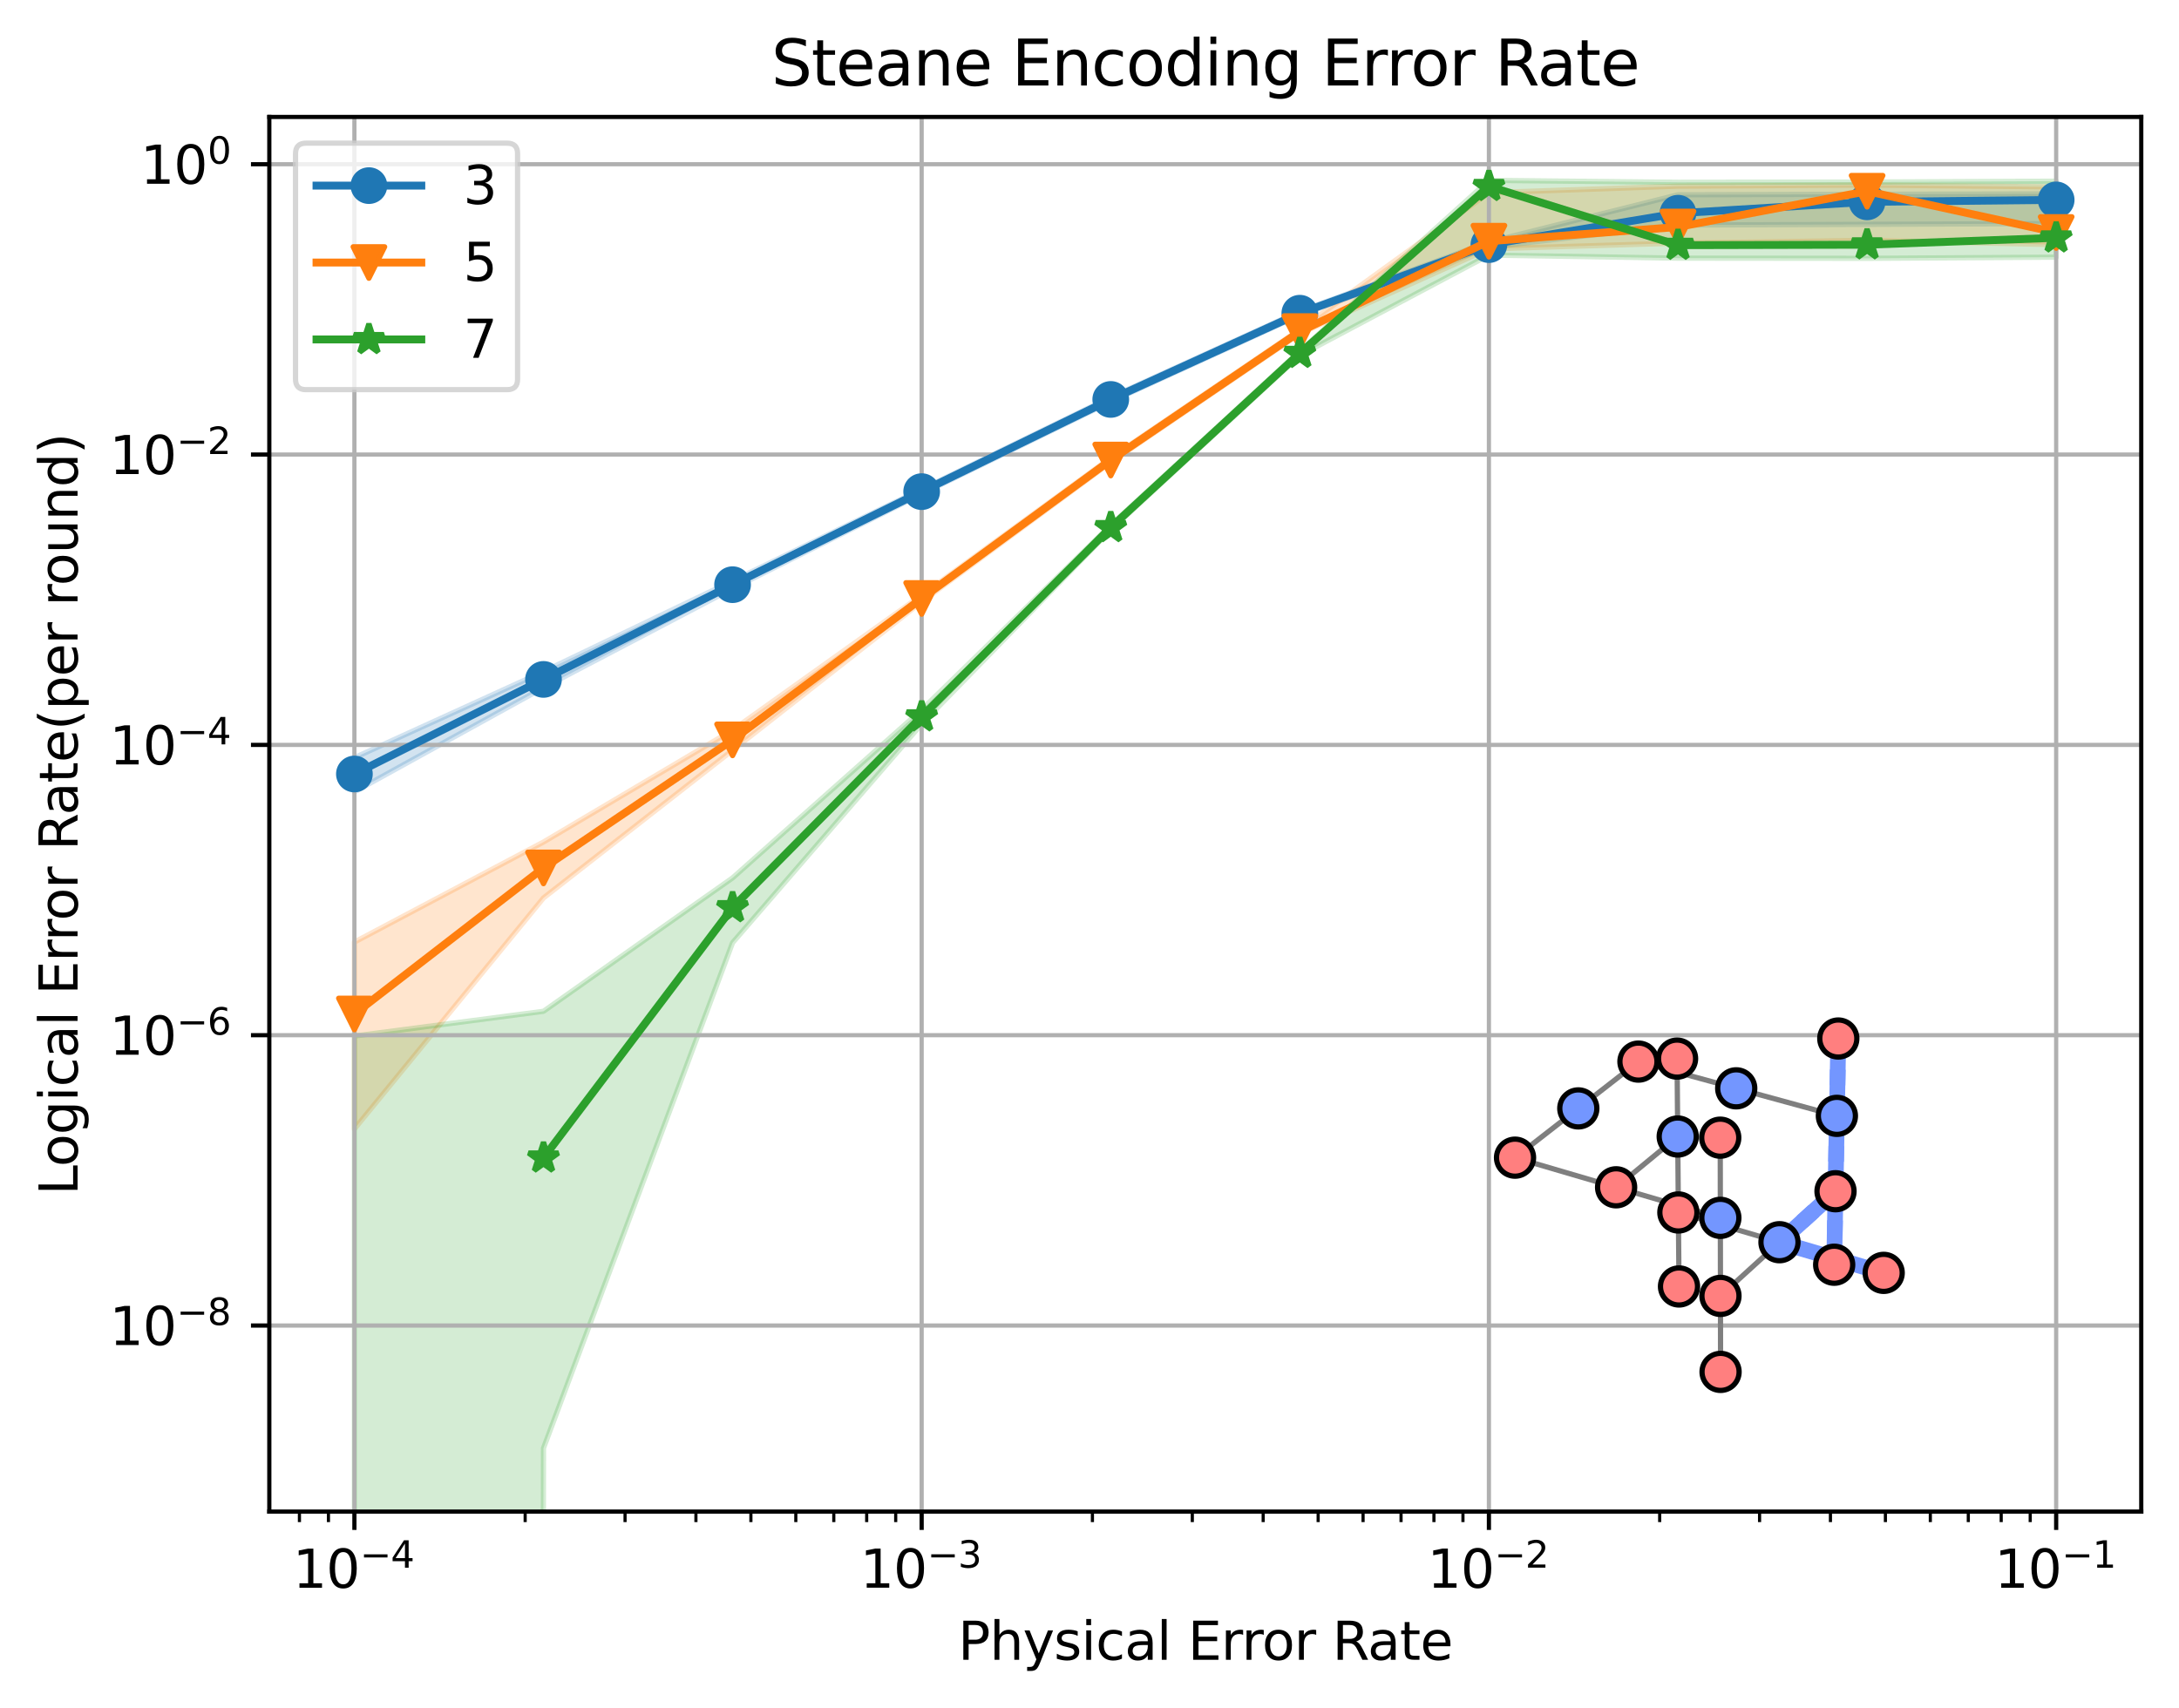 <?xml version="1.0" encoding="utf-8" standalone="no"?>
<!DOCTYPE svg PUBLIC "-//W3C//DTD SVG 1.1//EN"
  "http://www.w3.org/Graphics/SVG/1.1/DTD/svg11.dtd">
<svg xmlns:xlink="http://www.w3.org/1999/xlink" width="415.698pt" height="325.986pt" viewBox="0 0 415.698 325.986" xmlns="http://www.w3.org/2000/svg" version="1.1">
 <defs>
  <style type="text/css">*{stroke-linejoin: round; stroke-linecap: butt}</style>
 </defs>
 <g id="figure_1">
  <g id="patch_1">
   <path d="M 0 325.986 
L 415.698 325.986 
L 415.698 0 
L 0 0 
z
" style="fill: #ffffff"/>
  </g>
  <g id="axes_1">
   <g id="patch_2">
    <path d="M 51.378 288.43 
L 408.498 288.43 
L 408.498 22.318 
L 51.378 22.318 
z
" style="fill: #ffffff"/>
   </g>
   <g id="FillBetweenPolyCollection_1">
    <defs>
     <path id="m263c4ee869" d="M 67.611 -181.411 
L 67.611 -174.892 
L 103.684 -194.777 
L 139.756 -213.688 
L 175.829 -231.724 
L 211.902 -249.334 
L 247.974 -265.84 
L 284.047 -278.83 
L 320.12 -283.041 
L 356.193 -283.174 
L 392.265 -283.325 
L 392.265 -288.996 
L 392.265 -288.996 
L 356.193 -288.918 
L 320.12 -288.818 
L 284.047 -279.823 
L 247.974 -266.603 
L 211.902 -250.2 
L 175.829 -232.626 
L 139.756 -215.14 
L 103.684 -197.851 
L 67.611 -181.411 
z
" style="stroke: #1f77b4; stroke-opacity: 0.2"/>
    </defs>
    <g clip-path="url(#p5a3a82eb68)">
     <use xlink:href="#m263c4ee869" x="0" y="325.986" style="fill: #1f77b4; fill-opacity: 0.2; stroke: #1f77b4; stroke-opacity: 0.2"/>
    </g>
   </g>
   <g id="FillBetweenPolyCollection_2">
    <defs>
     <path id="maf00b4631d" d="M 67.611 -146.22 
L 67.611 -110.567 
L 103.684 -154.649 
L 139.756 -182.833 
L 175.829 -211.16 
L 211.902 -237.756 
L 247.974 -262.312 
L 284.047 -278.512 
L 320.12 -279.594 
L 356.193 -280.122 
L 392.265 -279.302 
L 392.265 -290.326 
L 392.265 -290.326 
L 356.193 -290.659 
L 320.12 -290.464 
L 284.047 -289.221 
L 247.974 -263.121 
L 211.902 -238.655 
L 175.829 -212.416 
L 139.756 -186.681 
L 103.684 -165.318 
L 67.611 -146.22 
z
" style="stroke: #ff7f0e; stroke-opacity: 0.2"/>
    </defs>
    <g clip-path="url(#p5a3a82eb68)">
     <use xlink:href="#maf00b4631d" x="0" y="325.986" style="fill: #ff7f0e; fill-opacity: 0.2; stroke: #ff7f0e; stroke-opacity: 0.2"/>
    </g>
   </g>
   <g id="FillBetweenPolyCollection_3">
    <path d="M 67.611 197.684 
L 67.611 27729.94 
L 103.684 276.334 
L 139.756 179.887 
L 175.829 138.139 
L 211.902 101.109 
L 247.974 67.82 
L 284.047 48.669 
L 320.12 49.26 
L 356.193 49.296 
L 392.265 49.072 
L 392.265 34.568 
L 392.265 34.568 
L 356.193 34.735 
L 320.12 34.782 
L 284.047 34.414 
L 247.974 66.996 
L 211.902 100.202 
L 175.829 135.432 
L 139.756 167.515 
L 103.684 192.965 
L 67.611 197.684 
z
" clip-path="url(#p5a3a82eb68)" style="fill: #2ca02c; fill-opacity: 0.2; stroke: #2ca02c; stroke-opacity: 0.2"/>
   </g>
   <g id="matplotlib.axis_1">
    <g id="xtick_1">
     <g id="line2d_1">
      <path d="M 67.611 288.43 
L 67.611 22.318 
" clip-path="url(#p5a3a82eb68)" style="fill: none; stroke: #b0b0b0; stroke-width: 0.8; stroke-linecap: square"/>
     </g>
     <g id="line2d_2">
      <defs>
       <path id="mf3f5ebdec3" d="M 0 0 
L 0 3.5 
" style="stroke: #000000; stroke-width: 0.8"/>
      </defs>
      <g>
       <use xlink:href="#mf3f5ebdec3" x="67.611" y="288.43" style="stroke: #000000; stroke-width: 0.8"/>
      </g>
     </g>
     <g id="text_1">
      <!-- $\mathdefault{10^{-4}}$ -->
      <g transform="translate(55.861 303.029) scale(0.1 -0.1)">
       <defs>
        <path id="DejaVuSans-31" d="M 794 531 
L 1825 531 
L 1825 4091 
L 703 3866 
L 703 4441 
L 1819 4666 
L 2450 4666 
L 2450 531 
L 3481 531 
L 3481 0 
L 794 0 
L 794 531 
z
" transform="scale(0.016)"/>
        <path id="DejaVuSans-30" d="M 2034 4250 
Q 1547 4250 1301 3770 
Q 1056 3291 1056 2328 
Q 1056 1369 1301 889 
Q 1547 409 2034 409 
Q 2525 409 2770 889 
Q 3016 1369 3016 2328 
Q 3016 3291 2770 3770 
Q 2525 4250 2034 4250 
z
M 2034 4750 
Q 2819 4750 3233 4129 
Q 3647 3509 3647 2328 
Q 3647 1150 3233 529 
Q 2819 -91 2034 -91 
Q 1250 -91 836 529 
Q 422 1150 422 2328 
Q 422 3509 836 4129 
Q 1250 4750 2034 4750 
z
" transform="scale(0.016)"/>
        <path id="DejaVuSans-2212" d="M 678 2272 
L 4684 2272 
L 4684 1741 
L 678 1741 
L 678 2272 
z
" transform="scale(0.016)"/>
        <path id="DejaVuSans-34" d="M 2419 4116 
L 825 1625 
L 2419 1625 
L 2419 4116 
z
M 2253 4666 
L 3047 4666 
L 3047 1625 
L 3713 1625 
L 3713 1100 
L 3047 1100 
L 3047 0 
L 2419 0 
L 2419 1100 
L 313 1100 
L 313 1709 
L 2253 4666 
z
" transform="scale(0.016)"/>
       </defs>
       <use xlink:href="#DejaVuSans-31" transform="translate(0 0.684)"/>
       <use xlink:href="#DejaVuSans-30" transform="translate(63.623 0.684)"/>
       <use xlink:href="#DejaVuSans-2212" transform="translate(128.203 38.966) scale(0.7)"/>
       <use xlink:href="#DejaVuSans-34" transform="translate(186.855 38.966) scale(0.7)"/>
      </g>
     </g>
    </g>
    <g id="xtick_2">
     <g id="line2d_3">
      <path d="M 175.829 288.43 
L 175.829 22.318 
" clip-path="url(#p5a3a82eb68)" style="fill: none; stroke: #b0b0b0; stroke-width: 0.8; stroke-linecap: square"/>
     </g>
     <g id="line2d_4">
      <g>
       <use xlink:href="#mf3f5ebdec3" x="175.829" y="288.43" style="stroke: #000000; stroke-width: 0.8"/>
      </g>
     </g>
     <g id="text_2">
      <!-- $\mathdefault{10^{-3}}$ -->
      <g transform="translate(164.079 303.029) scale(0.1 -0.1)">
       <defs>
        <path id="DejaVuSans-33" d="M 2597 2516 
Q 3050 2419 3304 2112 
Q 3559 1806 3559 1356 
Q 3559 666 3084 287 
Q 2609 -91 1734 -91 
Q 1441 -91 1130 -33 
Q 819 25 488 141 
L 488 750 
Q 750 597 1062 519 
Q 1375 441 1716 441 
Q 2309 441 2620 675 
Q 2931 909 2931 1356 
Q 2931 1769 2642 2001 
Q 2353 2234 1838 2234 
L 1294 2234 
L 1294 2753 
L 1863 2753 
Q 2328 2753 2575 2939 
Q 2822 3125 2822 3475 
Q 2822 3834 2567 4026 
Q 2313 4219 1838 4219 
Q 1578 4219 1281 4162 
Q 984 4106 628 3988 
L 628 4550 
Q 988 4650 1302 4700 
Q 1616 4750 1894 4750 
Q 2613 4750 3031 4423 
Q 3450 4097 3450 3541 
Q 3450 3153 3228 2886 
Q 3006 2619 2597 2516 
z
" transform="scale(0.016)"/>
       </defs>
       <use xlink:href="#DejaVuSans-31" transform="translate(0 0.766)"/>
       <use xlink:href="#DejaVuSans-30" transform="translate(63.623 0.766)"/>
       <use xlink:href="#DejaVuSans-2212" transform="translate(128.203 39.047) scale(0.7)"/>
       <use xlink:href="#DejaVuSans-33" transform="translate(186.855 39.047) scale(0.7)"/>
      </g>
     </g>
    </g>
    <g id="xtick_3">
     <g id="line2d_5">
      <path d="M 284.047 288.43 
L 284.047 22.318 
" clip-path="url(#p5a3a82eb68)" style="fill: none; stroke: #b0b0b0; stroke-width: 0.8; stroke-linecap: square"/>
     </g>
     <g id="line2d_6">
      <g>
       <use xlink:href="#mf3f5ebdec3" x="284.047" y="288.43" style="stroke: #000000; stroke-width: 0.8"/>
      </g>
     </g>
     <g id="text_3">
      <!-- $\mathdefault{10^{-2}}$ -->
      <g transform="translate(272.297 303.029) scale(0.1 -0.1)">
       <defs>
        <path id="DejaVuSans-32" d="M 1228 531 
L 3431 531 
L 3431 0 
L 469 0 
L 469 531 
Q 828 903 1448 1529 
Q 2069 2156 2228 2338 
Q 2531 2678 2651 2914 
Q 2772 3150 2772 3378 
Q 2772 3750 2511 3984 
Q 2250 4219 1831 4219 
Q 1534 4219 1204 4116 
Q 875 4013 500 3803 
L 500 4441 
Q 881 4594 1212 4672 
Q 1544 4750 1819 4750 
Q 2544 4750 2975 4387 
Q 3406 4025 3406 3419 
Q 3406 3131 3298 2873 
Q 3191 2616 2906 2266 
Q 2828 2175 2409 1742 
Q 1991 1309 1228 531 
z
" transform="scale(0.016)"/>
       </defs>
       <use xlink:href="#DejaVuSans-31" transform="translate(0 0.766)"/>
       <use xlink:href="#DejaVuSans-30" transform="translate(63.623 0.766)"/>
       <use xlink:href="#DejaVuSans-2212" transform="translate(128.203 39.047) scale(0.7)"/>
       <use xlink:href="#DejaVuSans-32" transform="translate(186.855 39.047) scale(0.7)"/>
      </g>
     </g>
    </g>
    <g id="xtick_4">
     <g id="line2d_7">
      <path d="M 392.265 288.43 
L 392.265 22.318 
" clip-path="url(#p5a3a82eb68)" style="fill: none; stroke: #b0b0b0; stroke-width: 0.8; stroke-linecap: square"/>
     </g>
     <g id="line2d_8">
      <g>
       <use xlink:href="#mf3f5ebdec3" x="392.265" y="288.43" style="stroke: #000000; stroke-width: 0.8"/>
      </g>
     </g>
     <g id="text_4">
      <!-- $\mathdefault{10^{-1}}$ -->
      <g transform="translate(380.515 303.029) scale(0.1 -0.1)">
       <use xlink:href="#DejaVuSans-31" transform="translate(0 0.684)"/>
       <use xlink:href="#DejaVuSans-30" transform="translate(63.623 0.684)"/>
       <use xlink:href="#DejaVuSans-2212" transform="translate(128.203 38.966) scale(0.7)"/>
       <use xlink:href="#DejaVuSans-31" transform="translate(186.855 38.966) scale(0.7)"/>
      </g>
     </g>
    </g>
    <g id="xtick_5">
     <g id="line2d_9">
      <defs>
       <path id="mbe7f3cb920" d="M 0 0 
L 0 2 
" style="stroke: #000000; stroke-width: 0.6"/>
      </defs>
      <g>
       <use xlink:href="#mbe7f3cb920" x="57.123" y="288.43" style="stroke: #000000; stroke-width: 0.6"/>
      </g>
     </g>
    </g>
    <g id="xtick_6">
     <g id="line2d_10">
      <g>
       <use xlink:href="#mbe7f3cb920" x="62.659" y="288.43" style="stroke: #000000; stroke-width: 0.6"/>
      </g>
     </g>
    </g>
    <g id="xtick_7">
     <g id="line2d_11">
      <g>
       <use xlink:href="#mbe7f3cb920" x="100.188" y="288.43" style="stroke: #000000; stroke-width: 0.6"/>
      </g>
     </g>
    </g>
    <g id="xtick_8">
     <g id="line2d_12">
      <g>
       <use xlink:href="#mbe7f3cb920" x="119.244" y="288.43" style="stroke: #000000; stroke-width: 0.6"/>
      </g>
     </g>
    </g>
    <g id="xtick_9">
     <g id="line2d_13">
      <g>
       <use xlink:href="#mbe7f3cb920" x="132.765" y="288.43" style="stroke: #000000; stroke-width: 0.6"/>
      </g>
     </g>
    </g>
    <g id="xtick_10">
     <g id="line2d_14">
      <g>
       <use xlink:href="#mbe7f3cb920" x="143.252" y="288.43" style="stroke: #000000; stroke-width: 0.6"/>
      </g>
     </g>
    </g>
    <g id="xtick_11">
     <g id="line2d_15">
      <g>
       <use xlink:href="#mbe7f3cb920" x="151.821" y="288.43" style="stroke: #000000; stroke-width: 0.6"/>
      </g>
     </g>
    </g>
    <g id="xtick_12">
     <g id="line2d_16">
      <g>
       <use xlink:href="#mbe7f3cb920" x="159.066" y="288.43" style="stroke: #000000; stroke-width: 0.6"/>
      </g>
     </g>
    </g>
    <g id="xtick_13">
     <g id="line2d_17">
      <g>
       <use xlink:href="#mbe7f3cb920" x="165.342" y="288.43" style="stroke: #000000; stroke-width: 0.6"/>
      </g>
     </g>
    </g>
    <g id="xtick_14">
     <g id="line2d_18">
      <g>
       <use xlink:href="#mbe7f3cb920" x="170.877" y="288.43" style="stroke: #000000; stroke-width: 0.6"/>
      </g>
     </g>
    </g>
    <g id="xtick_15">
     <g id="line2d_19">
      <g>
       <use xlink:href="#mbe7f3cb920" x="208.406" y="288.43" style="stroke: #000000; stroke-width: 0.6"/>
      </g>
     </g>
    </g>
    <g id="xtick_16">
     <g id="line2d_20">
      <g>
       <use xlink:href="#mbe7f3cb920" x="227.462" y="288.43" style="stroke: #000000; stroke-width: 0.6"/>
      </g>
     </g>
    </g>
    <g id="xtick_17">
     <g id="line2d_21">
      <g>
       <use xlink:href="#mbe7f3cb920" x="240.983" y="288.43" style="stroke: #000000; stroke-width: 0.6"/>
      </g>
     </g>
    </g>
    <g id="xtick_18">
     <g id="line2d_22">
      <g>
       <use xlink:href="#mbe7f3cb920" x="251.47" y="288.43" style="stroke: #000000; stroke-width: 0.6"/>
      </g>
     </g>
    </g>
    <g id="xtick_19">
     <g id="line2d_23">
      <g>
       <use xlink:href="#mbe7f3cb920" x="260.039" y="288.43" style="stroke: #000000; stroke-width: 0.6"/>
      </g>
     </g>
    </g>
    <g id="xtick_20">
     <g id="line2d_24">
      <g>
       <use xlink:href="#mbe7f3cb920" x="267.284" y="288.43" style="stroke: #000000; stroke-width: 0.6"/>
      </g>
     </g>
    </g>
    <g id="xtick_21">
     <g id="line2d_25">
      <g>
       <use xlink:href="#mbe7f3cb920" x="273.56" y="288.43" style="stroke: #000000; stroke-width: 0.6"/>
      </g>
     </g>
    </g>
    <g id="xtick_22">
     <g id="line2d_26">
      <g>
       <use xlink:href="#mbe7f3cb920" x="279.095" y="288.43" style="stroke: #000000; stroke-width: 0.6"/>
      </g>
     </g>
    </g>
    <g id="xtick_23">
     <g id="line2d_27">
      <g>
       <use xlink:href="#mbe7f3cb920" x="316.624" y="288.43" style="stroke: #000000; stroke-width: 0.6"/>
      </g>
     </g>
    </g>
    <g id="xtick_24">
     <g id="line2d_28">
      <g>
       <use xlink:href="#mbe7f3cb920" x="335.68" y="288.43" style="stroke: #000000; stroke-width: 0.6"/>
      </g>
     </g>
    </g>
    <g id="xtick_25">
     <g id="line2d_29">
      <g>
       <use xlink:href="#mbe7f3cb920" x="349.201" y="288.43" style="stroke: #000000; stroke-width: 0.6"/>
      </g>
     </g>
    </g>
    <g id="xtick_26">
     <g id="line2d_30">
      <g>
       <use xlink:href="#mbe7f3cb920" x="359.688" y="288.43" style="stroke: #000000; stroke-width: 0.6"/>
      </g>
     </g>
    </g>
    <g id="xtick_27">
     <g id="line2d_31">
      <g>
       <use xlink:href="#mbe7f3cb920" x="368.257" y="288.43" style="stroke: #000000; stroke-width: 0.6"/>
      </g>
     </g>
    </g>
    <g id="xtick_28">
     <g id="line2d_32">
      <g>
       <use xlink:href="#mbe7f3cb920" x="375.502" y="288.43" style="stroke: #000000; stroke-width: 0.6"/>
      </g>
     </g>
    </g>
    <g id="xtick_29">
     <g id="line2d_33">
      <g>
       <use xlink:href="#mbe7f3cb920" x="381.778" y="288.43" style="stroke: #000000; stroke-width: 0.6"/>
      </g>
     </g>
    </g>
    <g id="xtick_30">
     <g id="line2d_34">
      <g>
       <use xlink:href="#mbe7f3cb920" x="387.314" y="288.43" style="stroke: #000000; stroke-width: 0.6"/>
      </g>
     </g>
    </g>
    <g id="text_5">
     <!-- Physical Error Rate -->
     <g transform="translate(182.773 316.707) scale(0.1 -0.1)">
      <defs>
       <path id="DejaVuSans-50" d="M 1259 4147 
L 1259 2394 
L 2053 2394 
Q 2494 2394 2734 2622 
Q 2975 2850 2975 3272 
Q 2975 3691 2734 3919 
Q 2494 4147 2053 4147 
L 1259 4147 
z
M 628 4666 
L 2053 4666 
Q 2838 4666 3239 4311 
Q 3641 3956 3641 3272 
Q 3641 2581 3239 2228 
Q 2838 1875 2053 1875 
L 1259 1875 
L 1259 0 
L 628 0 
L 628 4666 
z
" transform="scale(0.016)"/>
       <path id="DejaVuSans-68" d="M 3513 2113 
L 3513 0 
L 2938 0 
L 2938 2094 
Q 2938 2591 2744 2837 
Q 2550 3084 2163 3084 
Q 1697 3084 1428 2787 
Q 1159 2491 1159 1978 
L 1159 0 
L 581 0 
L 581 4863 
L 1159 4863 
L 1159 2956 
Q 1366 3272 1645 3428 
Q 1925 3584 2291 3584 
Q 2894 3584 3203 3211 
Q 3513 2838 3513 2113 
z
" transform="scale(0.016)"/>
       <path id="DejaVuSans-79" d="M 2059 -325 
Q 1816 -950 1584 -1140 
Q 1353 -1331 966 -1331 
L 506 -1331 
L 506 -850 
L 844 -850 
Q 1081 -850 1212 -737 
Q 1344 -625 1503 -206 
L 1606 56 
L 191 3500 
L 800 3500 
L 1894 763 
L 2988 3500 
L 3597 3500 
L 2059 -325 
z
" transform="scale(0.016)"/>
       <path id="DejaVuSans-73" d="M 2834 3397 
L 2834 2853 
Q 2591 2978 2328 3040 
Q 2066 3103 1784 3103 
Q 1356 3103 1142 2972 
Q 928 2841 928 2578 
Q 928 2378 1081 2264 
Q 1234 2150 1697 2047 
L 1894 2003 
Q 2506 1872 2764 1633 
Q 3022 1394 3022 966 
Q 3022 478 2636 193 
Q 2250 -91 1575 -91 
Q 1294 -91 989 -36 
Q 684 19 347 128 
L 347 722 
Q 666 556 975 473 
Q 1284 391 1588 391 
Q 1994 391 2212 530 
Q 2431 669 2431 922 
Q 2431 1156 2273 1281 
Q 2116 1406 1581 1522 
L 1381 1569 
Q 847 1681 609 1914 
Q 372 2147 372 2553 
Q 372 3047 722 3315 
Q 1072 3584 1716 3584 
Q 2034 3584 2315 3537 
Q 2597 3491 2834 3397 
z
" transform="scale(0.016)"/>
       <path id="DejaVuSans-69" d="M 603 3500 
L 1178 3500 
L 1178 0 
L 603 0 
L 603 3500 
z
M 603 4863 
L 1178 4863 
L 1178 4134 
L 603 4134 
L 603 4863 
z
" transform="scale(0.016)"/>
       <path id="DejaVuSans-63" d="M 3122 3366 
L 3122 2828 
Q 2878 2963 2633 3030 
Q 2388 3097 2138 3097 
Q 1578 3097 1268 2742 
Q 959 2388 959 1747 
Q 959 1106 1268 751 
Q 1578 397 2138 397 
Q 2388 397 2633 464 
Q 2878 531 3122 666 
L 3122 134 
Q 2881 22 2623 -34 
Q 2366 -91 2075 -91 
Q 1284 -91 818 406 
Q 353 903 353 1747 
Q 353 2603 823 3093 
Q 1294 3584 2113 3584 
Q 2378 3584 2631 3529 
Q 2884 3475 3122 3366 
z
" transform="scale(0.016)"/>
       <path id="DejaVuSans-61" d="M 2194 1759 
Q 1497 1759 1228 1600 
Q 959 1441 959 1056 
Q 959 750 1161 570 
Q 1363 391 1709 391 
Q 2188 391 2477 730 
Q 2766 1069 2766 1631 
L 2766 1759 
L 2194 1759 
z
M 3341 1997 
L 3341 0 
L 2766 0 
L 2766 531 
Q 2569 213 2275 61 
Q 1981 -91 1556 -91 
Q 1019 -91 701 211 
Q 384 513 384 1019 
Q 384 1609 779 1909 
Q 1175 2209 1959 2209 
L 2766 2209 
L 2766 2266 
Q 2766 2663 2505 2880 
Q 2244 3097 1772 3097 
Q 1472 3097 1187 3025 
Q 903 2953 641 2809 
L 641 3341 
Q 956 3463 1253 3523 
Q 1550 3584 1831 3584 
Q 2591 3584 2966 3190 
Q 3341 2797 3341 1997 
z
" transform="scale(0.016)"/>
       <path id="DejaVuSans-6c" d="M 603 4863 
L 1178 4863 
L 1178 0 
L 603 0 
L 603 4863 
z
" transform="scale(0.016)"/>
       <path id="DejaVuSans-20" transform="scale(0.016)"/>
       <path id="DejaVuSans-45" d="M 628 4666 
L 3578 4666 
L 3578 4134 
L 1259 4134 
L 1259 2753 
L 3481 2753 
L 3481 2222 
L 1259 2222 
L 1259 531 
L 3634 531 
L 3634 0 
L 628 0 
L 628 4666 
z
" transform="scale(0.016)"/>
       <path id="DejaVuSans-72" d="M 2631 2963 
Q 2534 3019 2420 3045 
Q 2306 3072 2169 3072 
Q 1681 3072 1420 2755 
Q 1159 2438 1159 1844 
L 1159 0 
L 581 0 
L 581 3500 
L 1159 3500 
L 1159 2956 
Q 1341 3275 1631 3429 
Q 1922 3584 2338 3584 
Q 2397 3584 2469 3576 
Q 2541 3569 2628 3553 
L 2631 2963 
z
" transform="scale(0.016)"/>
       <path id="DejaVuSans-6f" d="M 1959 3097 
Q 1497 3097 1228 2736 
Q 959 2375 959 1747 
Q 959 1119 1226 758 
Q 1494 397 1959 397 
Q 2419 397 2687 759 
Q 2956 1122 2956 1747 
Q 2956 2369 2687 2733 
Q 2419 3097 1959 3097 
z
M 1959 3584 
Q 2709 3584 3137 3096 
Q 3566 2609 3566 1747 
Q 3566 888 3137 398 
Q 2709 -91 1959 -91 
Q 1206 -91 779 398 
Q 353 888 353 1747 
Q 353 2609 779 3096 
Q 1206 3584 1959 3584 
z
" transform="scale(0.016)"/>
       <path id="DejaVuSans-52" d="M 2841 2188 
Q 3044 2119 3236 1894 
Q 3428 1669 3622 1275 
L 4263 0 
L 3584 0 
L 2988 1197 
Q 2756 1666 2539 1819 
Q 2322 1972 1947 1972 
L 1259 1972 
L 1259 0 
L 628 0 
L 628 4666 
L 2053 4666 
Q 2853 4666 3247 4331 
Q 3641 3997 3641 3322 
Q 3641 2881 3436 2590 
Q 3231 2300 2841 2188 
z
M 1259 4147 
L 1259 2491 
L 2053 2491 
Q 2509 2491 2742 2702 
Q 2975 2913 2975 3322 
Q 2975 3731 2742 3939 
Q 2509 4147 2053 4147 
L 1259 4147 
z
" transform="scale(0.016)"/>
       <path id="DejaVuSans-74" d="M 1172 4494 
L 1172 3500 
L 2356 3500 
L 2356 3053 
L 1172 3053 
L 1172 1153 
Q 1172 725 1289 603 
Q 1406 481 1766 481 
L 2356 481 
L 2356 0 
L 1766 0 
Q 1100 0 847 248 
Q 594 497 594 1153 
L 594 3053 
L 172 3053 
L 172 3500 
L 594 3500 
L 594 4494 
L 1172 4494 
z
" transform="scale(0.016)"/>
       <path id="DejaVuSans-65" d="M 3597 1894 
L 3597 1613 
L 953 1613 
Q 991 1019 1311 708 
Q 1631 397 2203 397 
Q 2534 397 2845 478 
Q 3156 559 3463 722 
L 3463 178 
Q 3153 47 2828 -22 
Q 2503 -91 2169 -91 
Q 1331 -91 842 396 
Q 353 884 353 1716 
Q 353 2575 817 3079 
Q 1281 3584 2069 3584 
Q 2775 3584 3186 3129 
Q 3597 2675 3597 1894 
z
M 3022 2063 
Q 3016 2534 2758 2815 
Q 2500 3097 2075 3097 
Q 1594 3097 1305 2825 
Q 1016 2553 972 2059 
L 3022 2063 
z
" transform="scale(0.016)"/>
      </defs>
      <use xlink:href="#DejaVuSans-50"/>
      <use xlink:href="#DejaVuSans-68" transform="translate(60.303 0)"/>
      <use xlink:href="#DejaVuSans-79" transform="translate(123.682 0)"/>
      <use xlink:href="#DejaVuSans-73" transform="translate(182.861 0)"/>
      <use xlink:href="#DejaVuSans-69" transform="translate(234.961 0)"/>
      <use xlink:href="#DejaVuSans-63" transform="translate(262.744 0)"/>
      <use xlink:href="#DejaVuSans-61" transform="translate(317.725 0)"/>
      <use xlink:href="#DejaVuSans-6c" transform="translate(379.004 0)"/>
      <use xlink:href="#DejaVuSans-20" transform="translate(406.787 0)"/>
      <use xlink:href="#DejaVuSans-45" transform="translate(438.574 0)"/>
      <use xlink:href="#DejaVuSans-72" transform="translate(501.758 0)"/>
      <use xlink:href="#DejaVuSans-72" transform="translate(541.121 0)"/>
      <use xlink:href="#DejaVuSans-6f" transform="translate(579.984 0)"/>
      <use xlink:href="#DejaVuSans-72" transform="translate(641.166 0)"/>
      <use xlink:href="#DejaVuSans-20" transform="translate(682.279 0)"/>
      <use xlink:href="#DejaVuSans-52" transform="translate(714.066 0)"/>
      <use xlink:href="#DejaVuSans-61" transform="translate(781.299 0)"/>
      <use xlink:href="#DejaVuSans-74" transform="translate(842.578 0)"/>
      <use xlink:href="#DejaVuSans-65" transform="translate(881.787 0)"/>
     </g>
    </g>
   </g>
   <g id="matplotlib.axis_2">
    <g id="ytick_1">
     <g id="line2d_35">
      <path d="M 51.378 252.926 
L 408.498 252.926 
" clip-path="url(#p5a3a82eb68)" style="fill: none; stroke: #b0b0b0; stroke-width: 0.8; stroke-linecap: square"/>
     </g>
     <g id="line2d_36">
      <defs>
       <path id="m58194a1a1a" d="M 0 0 
L -3.5 0 
" style="stroke: #000000; stroke-width: 0.8"/>
      </defs>
      <g>
       <use xlink:href="#m58194a1a1a" x="51.378" y="252.926" style="stroke: #000000; stroke-width: 0.8"/>
      </g>
     </g>
     <g id="text_6">
      <!-- $\mathdefault{10^{-8}}$ -->
      <g transform="translate(20.878 256.725) scale(0.1 -0.1)">
       <defs>
        <path id="DejaVuSans-38" d="M 2034 2216 
Q 1584 2216 1326 1975 
Q 1069 1734 1069 1313 
Q 1069 891 1326 650 
Q 1584 409 2034 409 
Q 2484 409 2743 651 
Q 3003 894 3003 1313 
Q 3003 1734 2745 1975 
Q 2488 2216 2034 2216 
z
M 1403 2484 
Q 997 2584 770 2862 
Q 544 3141 544 3541 
Q 544 4100 942 4425 
Q 1341 4750 2034 4750 
Q 2731 4750 3128 4425 
Q 3525 4100 3525 3541 
Q 3525 3141 3298 2862 
Q 3072 2584 2669 2484 
Q 3125 2378 3379 2068 
Q 3634 1759 3634 1313 
Q 3634 634 3220 271 
Q 2806 -91 2034 -91 
Q 1263 -91 848 271 
Q 434 634 434 1313 
Q 434 1759 690 2068 
Q 947 2378 1403 2484 
z
M 1172 3481 
Q 1172 3119 1398 2916 
Q 1625 2713 2034 2713 
Q 2441 2713 2670 2916 
Q 2900 3119 2900 3481 
Q 2900 3844 2670 4047 
Q 2441 4250 2034 4250 
Q 1625 4250 1398 4047 
Q 1172 3844 1172 3481 
z
" transform="scale(0.016)"/>
       </defs>
       <use xlink:href="#DejaVuSans-31" transform="translate(0 0.766)"/>
       <use xlink:href="#DejaVuSans-30" transform="translate(63.623 0.766)"/>
       <use xlink:href="#DejaVuSans-2212" transform="translate(128.203 39.047) scale(0.7)"/>
       <use xlink:href="#DejaVuSans-38" transform="translate(186.855 39.047) scale(0.7)"/>
      </g>
     </g>
    </g>
    <g id="ytick_2">
     <g id="line2d_37">
      <path d="M 51.378 197.529 
L 408.498 197.529 
" clip-path="url(#p5a3a82eb68)" style="fill: none; stroke: #b0b0b0; stroke-width: 0.8; stroke-linecap: square"/>
     </g>
     <g id="line2d_38">
      <g>
       <use xlink:href="#m58194a1a1a" x="51.378" y="197.529" style="stroke: #000000; stroke-width: 0.8"/>
      </g>
     </g>
     <g id="text_7">
      <!-- $\mathdefault{10^{-6}}$ -->
      <g transform="translate(20.878 201.328) scale(0.1 -0.1)">
       <defs>
        <path id="DejaVuSans-36" d="M 2113 2584 
Q 1688 2584 1439 2293 
Q 1191 2003 1191 1497 
Q 1191 994 1439 701 
Q 1688 409 2113 409 
Q 2538 409 2786 701 
Q 3034 994 3034 1497 
Q 3034 2003 2786 2293 
Q 2538 2584 2113 2584 
z
M 3366 4563 
L 3366 3988 
Q 3128 4100 2886 4159 
Q 2644 4219 2406 4219 
Q 1781 4219 1451 3797 
Q 1122 3375 1075 2522 
Q 1259 2794 1537 2939 
Q 1816 3084 2150 3084 
Q 2853 3084 3261 2657 
Q 3669 2231 3669 1497 
Q 3669 778 3244 343 
Q 2819 -91 2113 -91 
Q 1303 -91 875 529 
Q 447 1150 447 2328 
Q 447 3434 972 4092 
Q 1497 4750 2381 4750 
Q 2619 4750 2861 4703 
Q 3103 4656 3366 4563 
z
" transform="scale(0.016)"/>
       </defs>
       <use xlink:href="#DejaVuSans-31" transform="translate(0 0.766)"/>
       <use xlink:href="#DejaVuSans-30" transform="translate(63.623 0.766)"/>
       <use xlink:href="#DejaVuSans-2212" transform="translate(128.203 39.047) scale(0.7)"/>
       <use xlink:href="#DejaVuSans-36" transform="translate(186.855 39.047) scale(0.7)"/>
      </g>
     </g>
    </g>
    <g id="ytick_3">
     <g id="line2d_39">
      <path d="M 51.378 142.132 
L 408.498 142.132 
" clip-path="url(#p5a3a82eb68)" style="fill: none; stroke: #b0b0b0; stroke-width: 0.8; stroke-linecap: square"/>
     </g>
     <g id="line2d_40">
      <g>
       <use xlink:href="#m58194a1a1a" x="51.378" y="142.132" style="stroke: #000000; stroke-width: 0.8"/>
      </g>
     </g>
     <g id="text_8">
      <!-- $\mathdefault{10^{-4}}$ -->
      <g transform="translate(20.878 145.931) scale(0.1 -0.1)">
       <use xlink:href="#DejaVuSans-31" transform="translate(0 0.684)"/>
       <use xlink:href="#DejaVuSans-30" transform="translate(63.623 0.684)"/>
       <use xlink:href="#DejaVuSans-2212" transform="translate(128.203 38.966) scale(0.7)"/>
       <use xlink:href="#DejaVuSans-34" transform="translate(186.855 38.966) scale(0.7)"/>
      </g>
     </g>
    </g>
    <g id="ytick_4">
     <g id="line2d_41">
      <path d="M 51.378 86.734 
L 408.498 86.734 
" clip-path="url(#p5a3a82eb68)" style="fill: none; stroke: #b0b0b0; stroke-width: 0.8; stroke-linecap: square"/>
     </g>
     <g id="line2d_42">
      <g>
       <use xlink:href="#m58194a1a1a" x="51.378" y="86.734" style="stroke: #000000; stroke-width: 0.8"/>
      </g>
     </g>
     <g id="text_9">
      <!-- $\mathdefault{10^{-2}}$ -->
      <g transform="translate(20.878 90.534) scale(0.1 -0.1)">
       <use xlink:href="#DejaVuSans-31" transform="translate(0 0.766)"/>
       <use xlink:href="#DejaVuSans-30" transform="translate(63.623 0.766)"/>
       <use xlink:href="#DejaVuSans-2212" transform="translate(128.203 39.047) scale(0.7)"/>
       <use xlink:href="#DejaVuSans-32" transform="translate(186.855 39.047) scale(0.7)"/>
      </g>
     </g>
    </g>
    <g id="ytick_5">
     <g id="line2d_43">
      <path d="M 51.378 31.337 
L 408.498 31.337 
" clip-path="url(#p5a3a82eb68)" style="fill: none; stroke: #b0b0b0; stroke-width: 0.8; stroke-linecap: square"/>
     </g>
     <g id="line2d_44">
      <g>
       <use xlink:href="#m58194a1a1a" x="51.378" y="31.337" style="stroke: #000000; stroke-width: 0.8"/>
      </g>
     </g>
     <g id="text_10">
      <!-- $\mathdefault{10^{0}}$ -->
      <g transform="translate(26.778 35.136) scale(0.1 -0.1)">
       <use xlink:href="#DejaVuSans-31" transform="translate(0 0.766)"/>
       <use xlink:href="#DejaVuSans-30" transform="translate(63.623 0.766)"/>
       <use xlink:href="#DejaVuSans-30" transform="translate(128.203 39.047) scale(0.7)"/>
      </g>
     </g>
    </g>
    <g id="text_11">
     <!-- Logical Error Rate(per round) -->
     <g transform="translate(14.798 228.034) rotate(-90) scale(0.1 -0.1)">
      <defs>
       <path id="DejaVuSans-4c" d="M 628 4666 
L 1259 4666 
L 1259 531 
L 3531 531 
L 3531 0 
L 628 0 
L 628 4666 
z
" transform="scale(0.016)"/>
       <path id="DejaVuSans-67" d="M 2906 1791 
Q 2906 2416 2648 2759 
Q 2391 3103 1925 3103 
Q 1463 3103 1205 2759 
Q 947 2416 947 1791 
Q 947 1169 1205 825 
Q 1463 481 1925 481 
Q 2391 481 2648 825 
Q 2906 1169 2906 1791 
z
M 3481 434 
Q 3481 -459 3084 -895 
Q 2688 -1331 1869 -1331 
Q 1566 -1331 1297 -1286 
Q 1028 -1241 775 -1147 
L 775 -588 
Q 1028 -725 1275 -790 
Q 1522 -856 1778 -856 
Q 2344 -856 2625 -561 
Q 2906 -266 2906 331 
L 2906 616 
Q 2728 306 2450 153 
Q 2172 0 1784 0 
Q 1141 0 747 490 
Q 353 981 353 1791 
Q 353 2603 747 3093 
Q 1141 3584 1784 3584 
Q 2172 3584 2450 3431 
Q 2728 3278 2906 2969 
L 2906 3500 
L 3481 3500 
L 3481 434 
z
" transform="scale(0.016)"/>
       <path id="DejaVuSans-28" d="M 1984 4856 
Q 1566 4138 1362 3434 
Q 1159 2731 1159 2009 
Q 1159 1288 1364 580 
Q 1569 -128 1984 -844 
L 1484 -844 
Q 1016 -109 783 600 
Q 550 1309 550 2009 
Q 550 2706 781 3412 
Q 1013 4119 1484 4856 
L 1984 4856 
z
" transform="scale(0.016)"/>
       <path id="DejaVuSans-70" d="M 1159 525 
L 1159 -1331 
L 581 -1331 
L 581 3500 
L 1159 3500 
L 1159 2969 
Q 1341 3281 1617 3432 
Q 1894 3584 2278 3584 
Q 2916 3584 3314 3078 
Q 3713 2572 3713 1747 
Q 3713 922 3314 415 
Q 2916 -91 2278 -91 
Q 1894 -91 1617 61 
Q 1341 213 1159 525 
z
M 3116 1747 
Q 3116 2381 2855 2742 
Q 2594 3103 2138 3103 
Q 1681 3103 1420 2742 
Q 1159 2381 1159 1747 
Q 1159 1113 1420 752 
Q 1681 391 2138 391 
Q 2594 391 2855 752 
Q 3116 1113 3116 1747 
z
" transform="scale(0.016)"/>
       <path id="DejaVuSans-75" d="M 544 1381 
L 544 3500 
L 1119 3500 
L 1119 1403 
Q 1119 906 1312 657 
Q 1506 409 1894 409 
Q 2359 409 2629 706 
Q 2900 1003 2900 1516 
L 2900 3500 
L 3475 3500 
L 3475 0 
L 2900 0 
L 2900 538 
Q 2691 219 2414 64 
Q 2138 -91 1772 -91 
Q 1169 -91 856 284 
Q 544 659 544 1381 
z
M 1991 3584 
L 1991 3584 
z
" transform="scale(0.016)"/>
       <path id="DejaVuSans-6e" d="M 3513 2113 
L 3513 0 
L 2938 0 
L 2938 2094 
Q 2938 2591 2744 2837 
Q 2550 3084 2163 3084 
Q 1697 3084 1428 2787 
Q 1159 2491 1159 1978 
L 1159 0 
L 581 0 
L 581 3500 
L 1159 3500 
L 1159 2956 
Q 1366 3272 1645 3428 
Q 1925 3584 2291 3584 
Q 2894 3584 3203 3211 
Q 3513 2838 3513 2113 
z
" transform="scale(0.016)"/>
       <path id="DejaVuSans-64" d="M 2906 2969 
L 2906 4863 
L 3481 4863 
L 3481 0 
L 2906 0 
L 2906 525 
Q 2725 213 2448 61 
Q 2172 -91 1784 -91 
Q 1150 -91 751 415 
Q 353 922 353 1747 
Q 353 2572 751 3078 
Q 1150 3584 1784 3584 
Q 2172 3584 2448 3432 
Q 2725 3281 2906 2969 
z
M 947 1747 
Q 947 1113 1208 752 
Q 1469 391 1925 391 
Q 2381 391 2643 752 
Q 2906 1113 2906 1747 
Q 2906 2381 2643 2742 
Q 2381 3103 1925 3103 
Q 1469 3103 1208 2742 
Q 947 2381 947 1747 
z
" transform="scale(0.016)"/>
       <path id="DejaVuSans-29" d="M 513 4856 
L 1013 4856 
Q 1481 4119 1714 3412 
Q 1947 2706 1947 2009 
Q 1947 1309 1714 600 
Q 1481 -109 1013 -844 
L 513 -844 
Q 928 -128 1133 580 
Q 1338 1288 1338 2009 
Q 1338 2731 1133 3434 
Q 928 4138 513 4856 
z
" transform="scale(0.016)"/>
      </defs>
      <use xlink:href="#DejaVuSans-4c"/>
      <use xlink:href="#DejaVuSans-6f" transform="translate(53.963 0)"/>
      <use xlink:href="#DejaVuSans-67" transform="translate(115.145 0)"/>
      <use xlink:href="#DejaVuSans-69" transform="translate(178.621 0)"/>
      <use xlink:href="#DejaVuSans-63" transform="translate(206.404 0)"/>
      <use xlink:href="#DejaVuSans-61" transform="translate(261.385 0)"/>
      <use xlink:href="#DejaVuSans-6c" transform="translate(322.664 0)"/>
      <use xlink:href="#DejaVuSans-20" transform="translate(350.447 0)"/>
      <use xlink:href="#DejaVuSans-45" transform="translate(382.234 0)"/>
      <use xlink:href="#DejaVuSans-72" transform="translate(445.418 0)"/>
      <use xlink:href="#DejaVuSans-72" transform="translate(484.781 0)"/>
      <use xlink:href="#DejaVuSans-6f" transform="translate(523.645 0)"/>
      <use xlink:href="#DejaVuSans-72" transform="translate(584.826 0)"/>
      <use xlink:href="#DejaVuSans-20" transform="translate(625.939 0)"/>
      <use xlink:href="#DejaVuSans-52" transform="translate(657.727 0)"/>
      <use xlink:href="#DejaVuSans-61" transform="translate(724.959 0)"/>
      <use xlink:href="#DejaVuSans-74" transform="translate(786.238 0)"/>
      <use xlink:href="#DejaVuSans-65" transform="translate(825.447 0)"/>
      <use xlink:href="#DejaVuSans-28" transform="translate(886.971 0)"/>
      <use xlink:href="#DejaVuSans-70" transform="translate(925.984 0)"/>
      <use xlink:href="#DejaVuSans-65" transform="translate(989.461 0)"/>
      <use xlink:href="#DejaVuSans-72" transform="translate(1050.984 0)"/>
      <use xlink:href="#DejaVuSans-20" transform="translate(1092.098 0)"/>
      <use xlink:href="#DejaVuSans-72" transform="translate(1123.885 0)"/>
      <use xlink:href="#DejaVuSans-6f" transform="translate(1162.748 0)"/>
      <use xlink:href="#DejaVuSans-75" transform="translate(1223.93 0)"/>
      <use xlink:href="#DejaVuSans-6e" transform="translate(1287.309 0)"/>
      <use xlink:href="#DejaVuSans-64" transform="translate(1350.688 0)"/>
      <use xlink:href="#DejaVuSans-29" transform="translate(1414.164 0)"/>
     </g>
    </g>
   </g>
   <g id="line2d_45">
    <path d="M 67.611 147.688 
L 103.684 129.639 
L 139.756 111.565 
L 175.829 93.809 
L 211.902 76.217 
L 247.974 59.764 
L 284.047 46.676 
L 320.12 40.686 
L 356.193 38.516 
L 392.265 38.143 
" clip-path="url(#p5a3a82eb68)" style="fill: none; stroke: #1f77b4; stroke-width: 1.5; stroke-linecap: square"/>
    <defs>
     <path id="m65160f23a0" d="M 0 3 
C 0.796 3 1.559 2.684 2.121 2.121 
C 2.684 1.559 3 0.796 3 0 
C 3 -0.796 2.684 -1.559 2.121 -2.121 
C 1.559 -2.684 0.796 -3 0 -3 
C -0.796 -3 -1.559 -2.684 -2.121 -2.121 
C -2.684 -1.559 -3 -0.796 -3 0 
C -3 0.796 -2.684 1.559 -2.121 2.121 
C -1.559 2.684 -0.796 3 0 3 
z
" style="stroke: #1f77b4"/>
    </defs>
    <g clip-path="url(#p5a3a82eb68)">
     <use xlink:href="#m65160f23a0" x="67.611" y="147.688" style="fill: #1f77b4; stroke: #1f77b4"/>
     <use xlink:href="#m65160f23a0" x="103.684" y="129.639" style="fill: #1f77b4; stroke: #1f77b4"/>
     <use xlink:href="#m65160f23a0" x="139.756" y="111.565" style="fill: #1f77b4; stroke: #1f77b4"/>
     <use xlink:href="#m65160f23a0" x="175.829" y="93.809" style="fill: #1f77b4; stroke: #1f77b4"/>
     <use xlink:href="#m65160f23a0" x="211.902" y="76.217" style="fill: #1f77b4; stroke: #1f77b4"/>
     <use xlink:href="#m65160f23a0" x="247.974" y="59.764" style="fill: #1f77b4; stroke: #1f77b4"/>
     <use xlink:href="#m65160f23a0" x="284.047" y="46.676" style="fill: #1f77b4; stroke: #1f77b4"/>
     <use xlink:href="#m65160f23a0" x="320.12" y="40.686" style="fill: #1f77b4; stroke: #1f77b4"/>
     <use xlink:href="#m65160f23a0" x="356.193" y="38.516" style="fill: #1f77b4; stroke: #1f77b4"/>
     <use xlink:href="#m65160f23a0" x="392.265" y="38.143" style="fill: #1f77b4; stroke: #1f77b4"/>
    </g>
   </g>
   <g id="line2d_46">
    <path d="M 67.611 193.481 
L 103.684 165.611 
L 139.756 141.178 
L 175.829 114.193 
L 211.902 87.779 
L 247.974 63.269 
L 284.047 46.023 
L 320.12 43.313 
L 356.193 36.489 
L 392.265 44.366 
" clip-path="url(#p5a3a82eb68)" style="fill: none; stroke: #ff7f0e; stroke-width: 1.5; stroke-linecap: square"/>
    <defs>
     <path id="m8c975f4e07" d="M -0 3 
L 3 -3 
L -3 -3 
z
" style="stroke: #ff7f0e; stroke-linejoin: miter"/>
    </defs>
    <g clip-path="url(#p5a3a82eb68)">
     <use xlink:href="#m8c975f4e07" x="67.611" y="193.481" style="fill: #ff7f0e; stroke: #ff7f0e; stroke-linejoin: miter"/>
     <use xlink:href="#m8c975f4e07" x="103.684" y="165.611" style="fill: #ff7f0e; stroke: #ff7f0e; stroke-linejoin: miter"/>
     <use xlink:href="#m8c975f4e07" x="139.756" y="141.178" style="fill: #ff7f0e; stroke: #ff7f0e; stroke-linejoin: miter"/>
     <use xlink:href="#m8c975f4e07" x="175.829" y="114.193" style="fill: #ff7f0e; stroke: #ff7f0e; stroke-linejoin: miter"/>
     <use xlink:href="#m8c975f4e07" x="211.902" y="87.779" style="fill: #ff7f0e; stroke: #ff7f0e; stroke-linejoin: miter"/>
     <use xlink:href="#m8c975f4e07" x="247.974" y="63.269" style="fill: #ff7f0e; stroke: #ff7f0e; stroke-linejoin: miter"/>
     <use xlink:href="#m8c975f4e07" x="284.047" y="46.023" style="fill: #ff7f0e; stroke: #ff7f0e; stroke-linejoin: miter"/>
     <use xlink:href="#m8c975f4e07" x="320.12" y="43.313" style="fill: #ff7f0e; stroke: #ff7f0e; stroke-linejoin: miter"/>
     <use xlink:href="#m8c975f4e07" x="356.193" y="36.489" style="fill: #ff7f0e; stroke: #ff7f0e; stroke-linejoin: miter"/>
     <use xlink:href="#m8c975f4e07" x="392.265" y="44.366" style="fill: #ff7f0e; stroke: #ff7f0e; stroke-linejoin: miter"/>
    </g>
   </g>
   <g id="line2d_47">
    <path d="M 103.684 220.937 
L 139.756 173.176 
L 175.829 136.76 
L 211.902 100.653 
L 247.974 67.408 
L 284.047 35.562 
L 320.12 46.783 
L 356.193 46.698 
L 392.265 45.377 
" clip-path="url(#p5a3a82eb68)" style="fill: none; stroke: #2ca02c; stroke-width: 1.5; stroke-linecap: square"/>
    <defs>
     <path id="mfe73d21c82" d="M 0 -3 
L -0.674 -0.927 
L -2.853 -0.927 
L -1.09 0.354 
L -1.763 2.427 
L -0 1.146 
L 1.763 2.427 
L 1.09 0.354 
L 2.853 -0.927 
L 0.674 -0.927 
z
" style="stroke: #2ca02c; stroke-linejoin: bevel"/>
    </defs>
    <g clip-path="url(#p5a3a82eb68)">
     <use xlink:href="#mfe73d21c82" x="103.684" y="220.937" style="fill: #2ca02c; stroke: #2ca02c; stroke-linejoin: bevel"/>
     <use xlink:href="#mfe73d21c82" x="139.756" y="173.176" style="fill: #2ca02c; stroke: #2ca02c; stroke-linejoin: bevel"/>
     <use xlink:href="#mfe73d21c82" x="175.829" y="136.76" style="fill: #2ca02c; stroke: #2ca02c; stroke-linejoin: bevel"/>
     <use xlink:href="#mfe73d21c82" x="211.902" y="100.653" style="fill: #2ca02c; stroke: #2ca02c; stroke-linejoin: bevel"/>
     <use xlink:href="#mfe73d21c82" x="247.974" y="67.408" style="fill: #2ca02c; stroke: #2ca02c; stroke-linejoin: bevel"/>
     <use xlink:href="#mfe73d21c82" x="284.047" y="35.562" style="fill: #2ca02c; stroke: #2ca02c; stroke-linejoin: bevel"/>
     <use xlink:href="#mfe73d21c82" x="320.12" y="46.783" style="fill: #2ca02c; stroke: #2ca02c; stroke-linejoin: bevel"/>
     <use xlink:href="#mfe73d21c82" x="356.193" y="46.698" style="fill: #2ca02c; stroke: #2ca02c; stroke-linejoin: bevel"/>
     <use xlink:href="#mfe73d21c82" x="392.265" y="45.377" style="fill: #2ca02c; stroke: #2ca02c; stroke-linejoin: bevel"/>
    </g>
   </g>
   <g id="patch_3">
    <path d="M 51.378 288.43 
L 51.378 22.318 
" style="fill: none; stroke: #000000; stroke-width: 0.8; stroke-linejoin: miter; stroke-linecap: square"/>
   </g>
   <g id="patch_4">
    <path d="M 408.498 288.43 
L 408.498 22.318 
" style="fill: none; stroke: #000000; stroke-width: 0.8; stroke-linejoin: miter; stroke-linecap: square"/>
   </g>
   <g id="patch_5">
    <path d="M 51.378 288.43 
L 408.498 288.43 
" style="fill: none; stroke: #000000; stroke-width: 0.8; stroke-linejoin: miter; stroke-linecap: square"/>
   </g>
   <g id="patch_6">
    <path d="M 51.378 22.318 
L 408.498 22.318 
" style="fill: none; stroke: #000000; stroke-width: 0.8; stroke-linejoin: miter; stroke-linecap: square"/>
   </g>
   <g id="text_12">
    <!-- Steane Encoding Error Rate -->
    <g transform="translate(147.164 16.318) scale(0.12 -0.12)">
     <defs>
      <path id="DejaVuSans-53" d="M 3425 4513 
L 3425 3897 
Q 3066 4069 2747 4153 
Q 2428 4238 2131 4238 
Q 1616 4238 1336 4038 
Q 1056 3838 1056 3469 
Q 1056 3159 1242 3001 
Q 1428 2844 1947 2747 
L 2328 2669 
Q 3034 2534 3370 2195 
Q 3706 1856 3706 1288 
Q 3706 609 3251 259 
Q 2797 -91 1919 -91 
Q 1588 -91 1214 -16 
Q 841 59 441 206 
L 441 856 
Q 825 641 1194 531 
Q 1563 422 1919 422 
Q 2459 422 2753 634 
Q 3047 847 3047 1241 
Q 3047 1584 2836 1778 
Q 2625 1972 2144 2069 
L 1759 2144 
Q 1053 2284 737 2584 
Q 422 2884 422 3419 
Q 422 4038 858 4394 
Q 1294 4750 2059 4750 
Q 2388 4750 2728 4690 
Q 3069 4631 3425 4513 
z
" transform="scale(0.016)"/>
     </defs>
     <use xlink:href="#DejaVuSans-53"/>
     <use xlink:href="#DejaVuSans-74" transform="translate(63.477 0)"/>
     <use xlink:href="#DejaVuSans-65" transform="translate(102.686 0)"/>
     <use xlink:href="#DejaVuSans-61" transform="translate(164.209 0)"/>
     <use xlink:href="#DejaVuSans-6e" transform="translate(225.488 0)"/>
     <use xlink:href="#DejaVuSans-65" transform="translate(288.867 0)"/>
     <use xlink:href="#DejaVuSans-20" transform="translate(350.391 0)"/>
     <use xlink:href="#DejaVuSans-45" transform="translate(382.178 0)"/>
     <use xlink:href="#DejaVuSans-6e" transform="translate(445.361 0)"/>
     <use xlink:href="#DejaVuSans-63" transform="translate(508.74 0)"/>
     <use xlink:href="#DejaVuSans-6f" transform="translate(563.721 0)"/>
     <use xlink:href="#DejaVuSans-64" transform="translate(624.902 0)"/>
     <use xlink:href="#DejaVuSans-69" transform="translate(688.379 0)"/>
     <use xlink:href="#DejaVuSans-6e" transform="translate(716.162 0)"/>
     <use xlink:href="#DejaVuSans-67" transform="translate(779.541 0)"/>
     <use xlink:href="#DejaVuSans-20" transform="translate(843.018 0)"/>
     <use xlink:href="#DejaVuSans-45" transform="translate(874.805 0)"/>
     <use xlink:href="#DejaVuSans-72" transform="translate(937.988 0)"/>
     <use xlink:href="#DejaVuSans-72" transform="translate(977.352 0)"/>
     <use xlink:href="#DejaVuSans-6f" transform="translate(1016.215 0)"/>
     <use xlink:href="#DejaVuSans-72" transform="translate(1077.396 0)"/>
     <use xlink:href="#DejaVuSans-20" transform="translate(1118.51 0)"/>
     <use xlink:href="#DejaVuSans-52" transform="translate(1150.297 0)"/>
     <use xlink:href="#DejaVuSans-61" transform="translate(1217.529 0)"/>
     <use xlink:href="#DejaVuSans-74" transform="translate(1278.809 0)"/>
     <use xlink:href="#DejaVuSans-65" transform="translate(1318.018 0)"/>
    </g>
   </g>
   <g id="patch_7">
    <path d="M 268.271 288.43 
L 388.021 288.43 
L 388.021 168.68 
L 268.271 168.68 
L 268.271 288.43 
z
" style="fill: none"/>
   </g>
   <g id="axes_2">
    <g id="line2d_48">
     <path d="M 289.029 220.897 
L 308.313 226.552 
" clip-path="url(#p528b09b16d)" style="fill: none; stroke: #7f7f7f; stroke-linecap: square"/>
    </g>
    <g id="line2d_49">
     <path d="M 289.029 220.897 
L 301.102 211.497 
" clip-path="url(#p528b09b16d)" style="fill: none; stroke: #7f7f7f; stroke-linecap: square"/>
    </g>
    <g id="line2d_50">
     <path d="M 301.102 211.497 
L 312.574 202.566 
" clip-path="url(#p528b09b16d)" style="fill: none; stroke: #7f7f7f; stroke-linecap: square"/>
    </g>
    <g id="line2d_51">
     <path d="M 312.574 202.566 
L 331.227 207.667 
" clip-path="url(#p528b09b16d)" style="fill: none; stroke: #7f7f7f; stroke-linecap: square"/>
    </g>
    <g id="line2d_52">
     <path d="M 308.313 226.552 
L 328.2 232.383 
" clip-path="url(#p528b09b16d)" style="fill: none; stroke: #7f7f7f; stroke-linecap: square"/>
    </g>
    <g id="line2d_53">
     <path d="M 308.313 226.552 
L 320.067 216.864 
" clip-path="url(#p528b09b16d)" style="fill: none; stroke: #7f7f7f; stroke-linecap: square"/>
    </g>
    <g id="line2d_54">
     <path d="M 320.312 245.475 
L 320.191 231.353 
" clip-path="url(#p528b09b16d)" style="fill: none; stroke: #7f7f7f; stroke-linecap: square"/>
    </g>
    <g id="line2d_55">
     <path d="M 320.191 231.353 
L 339.481 237.029 
" clip-path="url(#p528b09b16d)" style="fill: none; stroke: #7f7f7f; stroke-linecap: square"/>
    </g>
    <g id="line2d_56">
     <path d="M 320.191 231.353 
L 320.067 216.864 
" clip-path="url(#p528b09b16d)" style="fill: none; stroke: #7f7f7f; stroke-linecap: square"/>
    </g>
    <g id="line2d_57">
     <path d="M 320.067 216.864 
L 319.94 201.995 
" clip-path="url(#p528b09b16d)" style="fill: none; stroke: #7f7f7f; stroke-linecap: square"/>
    </g>
    <g id="line2d_58">
     <path d="M 331.227 207.667 
L 350.432 212.92 
" clip-path="url(#p528b09b16d)" style="fill: none; stroke: #7f7f7f; stroke-linecap: square"/>
    </g>
    <g id="line2d_59">
     <path d="M 328.241 261.774 
L 328.221 247.275 
" clip-path="url(#p528b09b16d)" style="fill: none; stroke: #7f7f7f; stroke-linecap: square"/>
    </g>
    <g id="line2d_60">
     <path d="M 328.221 247.275 
L 339.481 237.029 
" clip-path="url(#p528b09b16d)" style="fill: none; stroke: #7f7f7f; stroke-linecap: square"/>
    </g>
    <g id="line2d_61">
     <path d="M 328.221 247.275 
L 328.2 232.383 
" clip-path="url(#p528b09b16d)" style="fill: none; stroke: #7f7f7f; stroke-linecap: square"/>
    </g>
    <g id="line2d_62">
     <path d="M 328.2 232.383 
L 328.179 217.083 
" clip-path="url(#p528b09b16d)" style="fill: none; stroke: #7f7f7f; stroke-linecap: square"/>
    </g>
    <g id="line2d_63">
     <path d="M 339.481 237.029 
L 350.17 227.303 
" clip-path="url(#p528b09b16d)" style="fill: none; stroke: #7f7f7f; stroke-linecap: square"/>
    </g>
    <g id="line2d_64">
     <path d="M 339.481 237.029 
L 359.359 242.878 
" clip-path="url(#p528b09b16d)" style="fill: none; stroke: #7f7f7f; stroke-linecap: square"/>
    </g>
    <g id="line2d_65">
     <path d="M 349.915 241.326 
L 350.17 227.303 
" clip-path="url(#p528b09b16d)" style="fill: none; stroke: #7f7f7f; stroke-linecap: square"/>
    </g>
    <g id="line2d_66">
     <path d="M 350.17 227.303 
L 350.432 212.92 
" clip-path="url(#p528b09b16d)" style="fill: none; stroke: #7f7f7f; stroke-linecap: square"/>
    </g>
    <g id="line2d_67">
     <path d="M 350.432 212.92 
L 350.701 198.162 
" clip-path="url(#p528b09b16d)" style="fill: none; stroke: #7f7f7f; stroke-linecap: square"/>
    </g>
    <g id="line2d_68">
     <path d="M 350.17 227.303 
L 350.301 220.157 
" clip-path="url(#p528b09b16d)" style="fill: none; stroke: #7396ff; stroke-width: 3; stroke-linecap: square"/>
    </g>
    <g id="line2d_69">
     <path d="M 350.432 212.92 
L 350.301 220.157 
" clip-path="url(#p528b09b16d)" style="fill: none; stroke: #7396ff; stroke-width: 3; stroke-linecap: square"/>
    </g>
    <g id="line2d_70">
     <path d="M 339.481 237.029 
L 349.345 239.932 
" clip-path="url(#p528b09b16d)" style="fill: none; stroke: #7396ff; stroke-width: 3; stroke-linecap: square"/>
    </g>
    <g id="line2d_71">
     <path d="M 359.359 242.878 
L 349.345 239.932 
" clip-path="url(#p528b09b16d)" style="fill: none; stroke: #7396ff; stroke-width: 3; stroke-linecap: square"/>
    </g>
    <g id="line2d_72">
     <path d="M 349.915 241.326 
L 350.042 234.359 
" clip-path="url(#p528b09b16d)" style="fill: none; stroke: #7396ff; stroke-width: 3; stroke-linecap: square"/>
    </g>
    <g id="line2d_73">
     <path d="M 350.17 227.303 
L 350.042 234.359 
" clip-path="url(#p528b09b16d)" style="fill: none; stroke: #7396ff; stroke-width: 3; stroke-linecap: square"/>
    </g>
    <g id="line2d_74">
     <path d="M 339.481 237.029 
L 344.894 232.104 
" clip-path="url(#p528b09b16d)" style="fill: none; stroke: #7396ff; stroke-width: 3; stroke-linecap: square"/>
    </g>
    <g id="line2d_75">
     <path d="M 350.17 227.303 
L 344.894 232.104 
" clip-path="url(#p528b09b16d)" style="fill: none; stroke: #7396ff; stroke-width: 3; stroke-linecap: square"/>
    </g>
    <g id="line2d_76">
     <path d="M 350.432 212.92 
L 350.566 205.589 
" clip-path="url(#p528b09b16d)" style="fill: none; stroke: #7396ff; stroke-width: 3; stroke-linecap: square"/>
    </g>
    <g id="line2d_77">
     <path d="M 350.701 198.162 
L 350.566 205.589 
" clip-path="url(#p528b09b16d)" style="fill: none; stroke: #7396ff; stroke-width: 3; stroke-linecap: square"/>
    </g>
    <g id="Path3DCollection_1">
     <defs>
      <path id="C0_0_ca501437e7" d="M 0 3.536 
C 0.938 3.536 1.837 3.163 2.5 2.5 
C 3.163 1.837 3.536 0.938 3.536 -0 
C 3.536 -0.938 3.163 -1.837 2.5 -2.5 
C 1.837 -3.163 0.938 -3.536 0 -3.536 
C -0.938 -3.536 -1.837 -3.163 -2.5 -2.5 
C -3.163 -1.837 -3.536 -0.938 -3.536 0 
C -3.536 0.938 -3.163 1.837 -2.5 2.5 
C -1.837 3.163 -0.938 3.536 0 3.536 
z
"/>
     </defs>
     <g clip-path="url(#p528b09b16d)">
      <use xlink:href="#C0_0_ca501437e7" x="312.574" y="202.566" style="fill: #ff7f7f; stroke: #000000"/>
     </g>
     <g clip-path="url(#p528b09b16d)">
      <use xlink:href="#C0_0_ca501437e7" x="349.915" y="241.326" style="fill: #ff7f7f; stroke: #000000"/>
     </g>
     <g clip-path="url(#p528b09b16d)">
      <use xlink:href="#C0_0_ca501437e7" x="320.312" y="245.475" style="fill: #ff7f7f; stroke: #000000"/>
     </g>
     <g clip-path="url(#p528b09b16d)">
      <use xlink:href="#C0_0_ca501437e7" x="331.227" y="207.667" style="fill: #7396ff; stroke: #000000"/>
     </g>
     <g clip-path="url(#p528b09b16d)">
      <use xlink:href="#C0_0_ca501437e7" x="350.17" y="227.303" style="fill: #ff7f7f; stroke: #000000"/>
     </g>
     <g clip-path="url(#p528b09b16d)">
      <use xlink:href="#C0_0_ca501437e7" x="301.102" y="211.497" style="fill: #7396ff; stroke: #000000"/>
     </g>
     <g clip-path="url(#p528b09b16d)">
      <use xlink:href="#C0_0_ca501437e7" x="320.191" y="231.353" style="fill: #ff7f7f; stroke: #000000"/>
     </g>
     <g clip-path="url(#p528b09b16d)">
      <use xlink:href="#C0_0_ca501437e7" x="350.432" y="212.92" style="fill: #7396ff; stroke: #000000"/>
     </g>
     <g clip-path="url(#p528b09b16d)">
      <use xlink:href="#C0_0_ca501437e7" x="320.067" y="216.864" style="fill: #7396ff; stroke: #000000"/>
     </g>
     <g clip-path="url(#p528b09b16d)">
      <use xlink:href="#C0_0_ca501437e7" x="339.481" y="237.029" style="fill: #7396ff; stroke: #000000"/>
     </g>
     <g clip-path="url(#p528b09b16d)">
      <use xlink:href="#C0_0_ca501437e7" x="350.701" y="198.162" style="fill: #ff7f7f; stroke: #000000"/>
     </g>
     <g clip-path="url(#p528b09b16d)">
      <use xlink:href="#C0_0_ca501437e7" x="289.029" y="220.897" style="fill: #ff7f7f; stroke: #000000"/>
     </g>
     <g clip-path="url(#p528b09b16d)">
      <use xlink:href="#C0_0_ca501437e7" x="319.94" y="201.995" style="fill: #ff7f7f; stroke: #000000"/>
     </g>
     <g clip-path="url(#p528b09b16d)">
      <use xlink:href="#C0_0_ca501437e7" x="328.241" y="261.774" style="fill: #ff7f7f; stroke: #000000"/>
     </g>
     <g clip-path="url(#p528b09b16d)">
      <use xlink:href="#C0_0_ca501437e7" x="359.359" y="242.878" style="fill: #ff7f7f; stroke: #000000"/>
     </g>
     <g clip-path="url(#p528b09b16d)">
      <use xlink:href="#C0_0_ca501437e7" x="308.313" y="226.552" style="fill: #ff7f7f; stroke: #000000"/>
     </g>
     <g clip-path="url(#p528b09b16d)">
      <use xlink:href="#C0_0_ca501437e7" x="328.221" y="247.275" style="fill: #ff7f7f; stroke: #000000"/>
     </g>
     <g clip-path="url(#p528b09b16d)">
      <use xlink:href="#C0_0_ca501437e7" x="328.2" y="232.383" style="fill: #7396ff; stroke: #000000"/>
     </g>
     <g clip-path="url(#p528b09b16d)">
      <use xlink:href="#C0_0_ca501437e7" x="328.179" y="217.083" style="fill: #ff7f7f; stroke: #000000"/>
     </g>
    </g>
   </g>
   <g id="legend_1">
    <g id="patch_8">
     <path d="M 58.378 74.353 
L 96.741 74.353 
Q 98.741 74.353 98.741 72.353 
L 98.741 29.318 
Q 98.741 27.318 96.741 27.318 
L 58.378 27.318 
Q 56.378 27.318 56.378 29.318 
L 56.378 72.353 
Q 56.378 74.353 58.378 74.353 
z
" style="fill: #ffffff; opacity: 0.8; stroke: #cccccc; stroke-linejoin: miter"/>
    </g>
    <g id="line2d_78">
     <path d="M 60.378 35.417 
L 70.378 35.417 
L 80.378 35.417 
" style="fill: none; stroke: #1f77b4; stroke-width: 1.5; stroke-linecap: square"/>
     <g>
      <use xlink:href="#m65160f23a0" x="70.378" y="35.417" style="fill: #1f77b4; stroke: #1f77b4"/>
     </g>
    </g>
    <g id="text_13">
     <!-- 3 -->
     <g transform="translate(88.378 38.917) scale(0.1 -0.1)">
      <use xlink:href="#DejaVuSans-33"/>
     </g>
    </g>
    <g id="line2d_79">
     <path d="M 60.378 50.095 
L 70.378 50.095 
L 80.378 50.095 
" style="fill: none; stroke: #ff7f0e; stroke-width: 1.5; stroke-linecap: square"/>
     <g>
      <use xlink:href="#m8c975f4e07" x="70.378" y="50.095" style="fill: #ff7f0e; stroke: #ff7f0e; stroke-linejoin: miter"/>
     </g>
    </g>
    <g id="text_14">
     <!-- 5 -->
     <g transform="translate(88.378 53.595) scale(0.1 -0.1)">
      <defs>
       <path id="DejaVuSans-35" d="M 691 4666 
L 3169 4666 
L 3169 4134 
L 1269 4134 
L 1269 2991 
Q 1406 3038 1543 3061 
Q 1681 3084 1819 3084 
Q 2600 3084 3056 2656 
Q 3513 2228 3513 1497 
Q 3513 744 3044 326 
Q 2575 -91 1722 -91 
Q 1428 -91 1123 -41 
Q 819 9 494 109 
L 494 744 
Q 775 591 1075 516 
Q 1375 441 1709 441 
Q 2250 441 2565 725 
Q 2881 1009 2881 1497 
Q 2881 1984 2565 2268 
Q 2250 2553 1709 2553 
Q 1456 2553 1204 2497 
Q 953 2441 691 2322 
L 691 4666 
z
" transform="scale(0.016)"/>
      </defs>
      <use xlink:href="#DejaVuSans-35"/>
     </g>
    </g>
    <g id="line2d_80">
     <path d="M 60.378 64.773 
L 70.378 64.773 
L 80.378 64.773 
" style="fill: none; stroke: #2ca02c; stroke-width: 1.5; stroke-linecap: square"/>
     <g>
      <use xlink:href="#mfe73d21c82" x="70.378" y="64.773" style="fill: #2ca02c; stroke: #2ca02c; stroke-linejoin: bevel"/>
     </g>
    </g>
    <g id="text_15">
     <!-- 7 -->
     <g transform="translate(88.378 68.273) scale(0.1 -0.1)">
      <defs>
       <path id="DejaVuSans-37" d="M 525 4666 
L 3525 4666 
L 3525 4397 
L 1831 0 
L 1172 0 
L 2766 4134 
L 525 4134 
L 525 4666 
z
" transform="scale(0.016)"/>
      </defs>
      <use xlink:href="#DejaVuSans-37"/>
     </g>
    </g>
   </g>
  </g>
 </g>
 <defs>
  <clipPath id="p5a3a82eb68">
   <rect x="51.378" y="22.318" width="357.12" height="266.112"/>
  </clipPath>
  <clipPath id="p528b09b16d">
   <rect x="268.271" y="168.68" width="119.75" height="119.75"/>
  </clipPath>
 </defs>
</svg>
